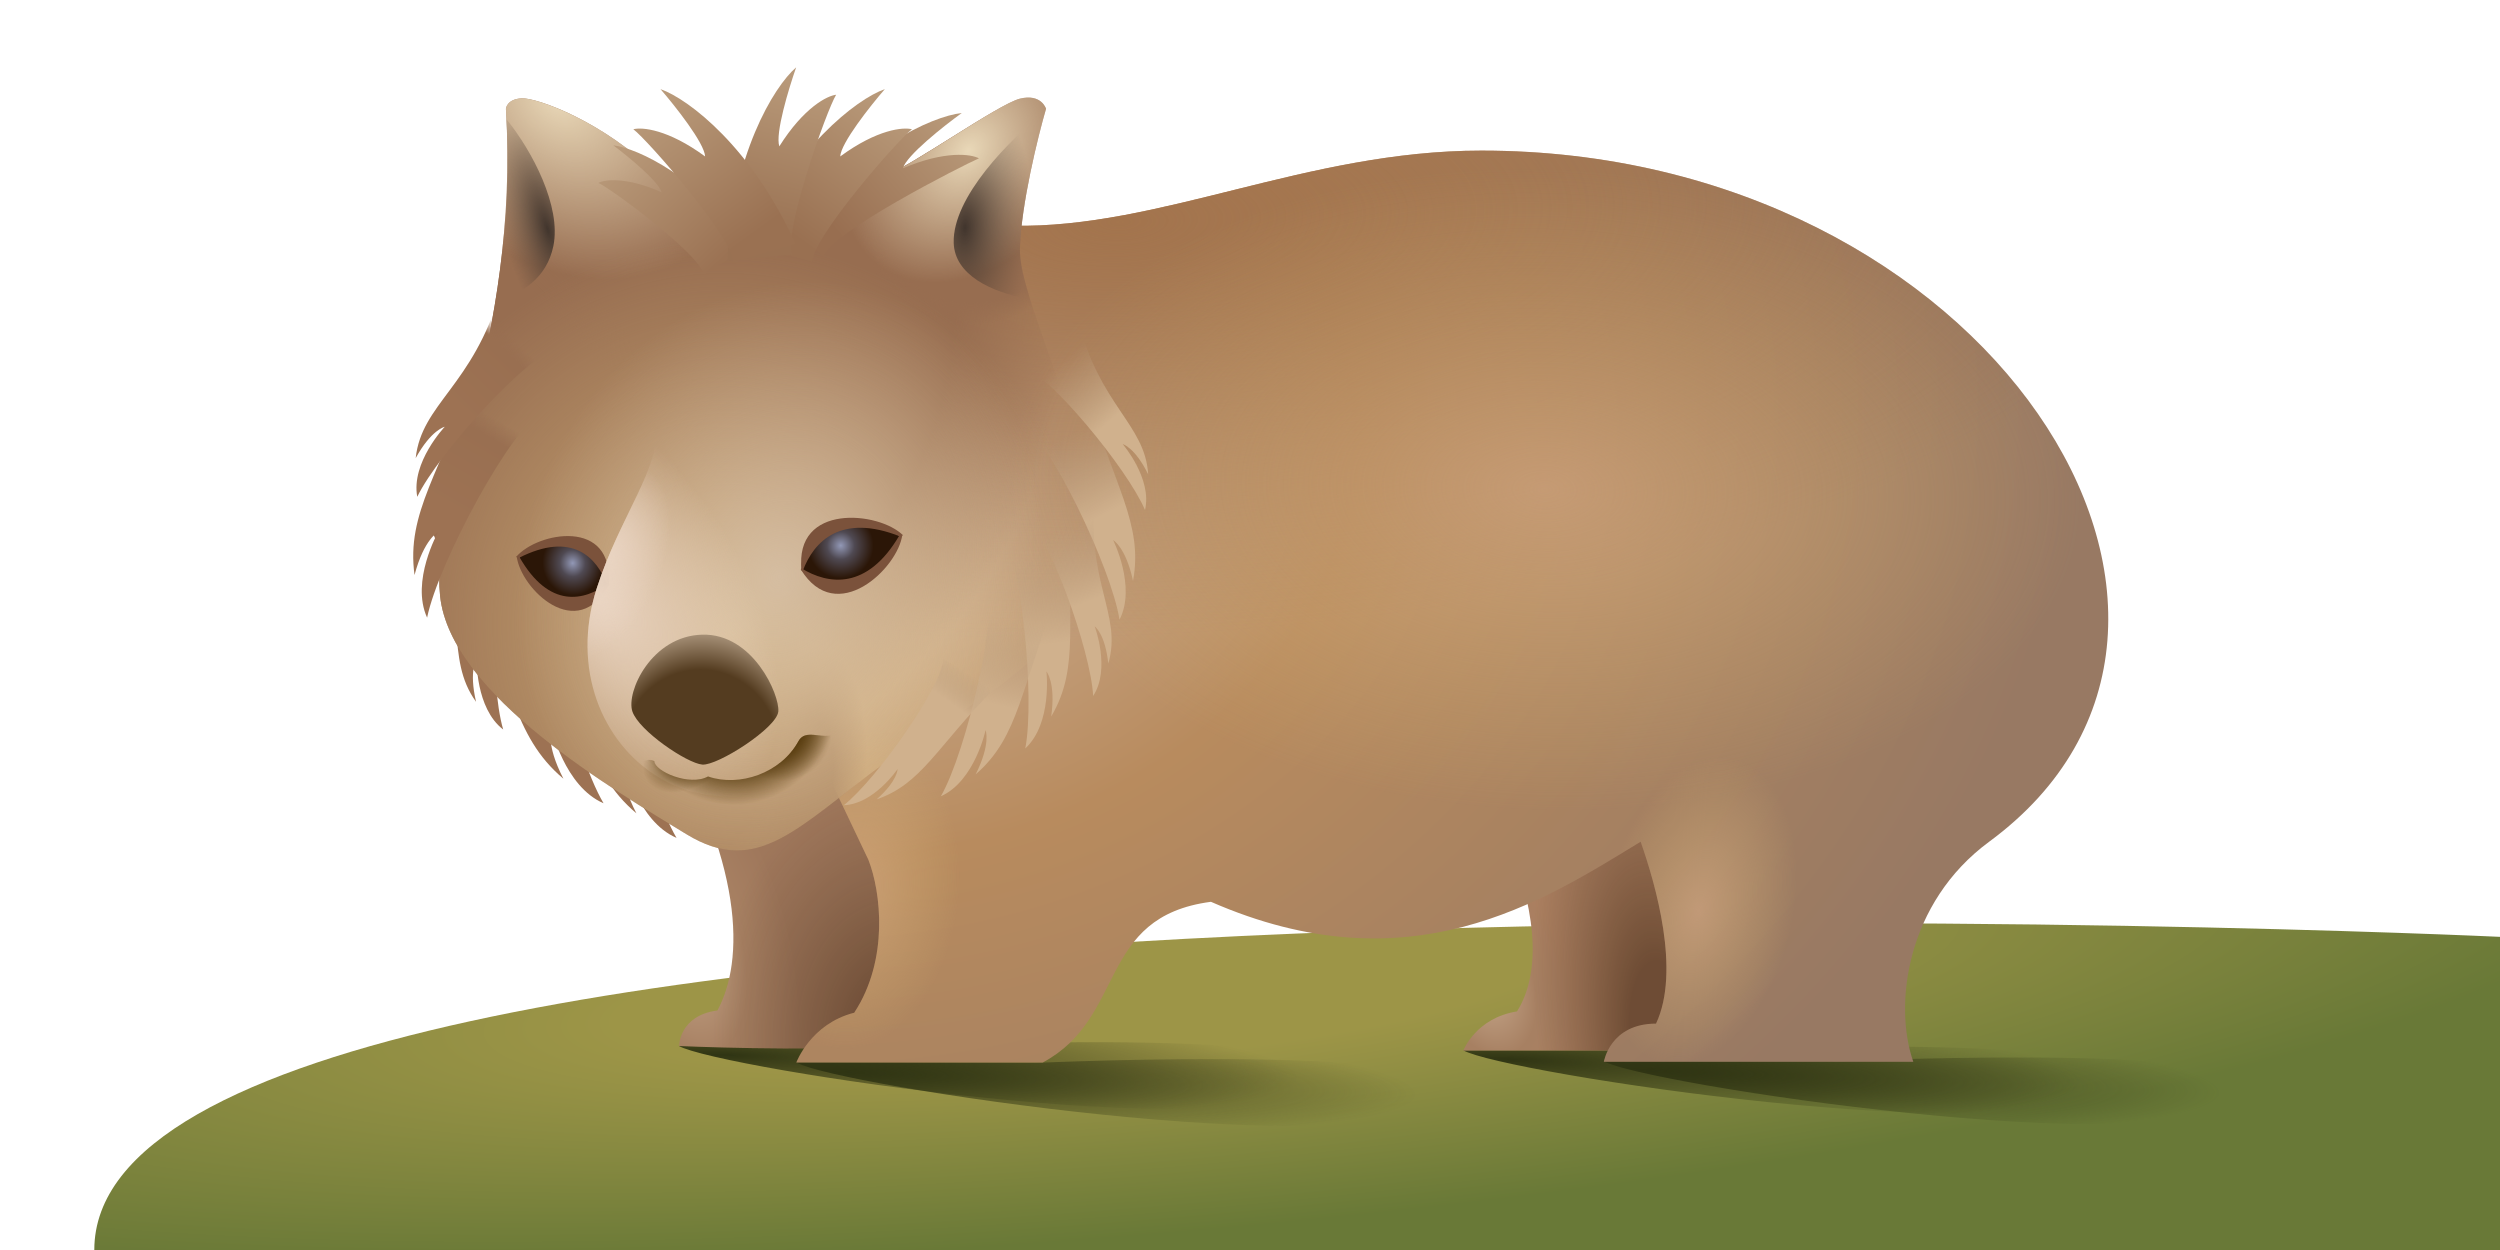 <svg viewBox="0 0 240 120" fill="none" xmlns="http://www.w3.org/2000/svg">
<path d="M9.053 120C9.053 79.071 240 89.937 240 89.937V120H9.053Z" fill="url(#paint0_radial_1993_4804)"/>
<path d="M126.629 104.248C118.711 110.187 68.974 102.583 65.158 100.407H88.167C88.167 100.407 134.548 98.309 126.629 104.248Z" fill="url(#paint1_radial_1993_4804)"/>
<path d="M201.952 104.675C194.033 110.614 144.297 103.011 140.481 100.834H163.489C163.489 100.834 209.87 98.736 201.952 104.675Z" fill="url(#paint2_radial_1993_4804)"/>
<path d="M138.006 105.874C130.087 111.813 80.351 104.209 76.535 102.033H99.543C99.543 102.033 145.924 99.935 138.006 105.874Z" fill="url(#paint3_radial_1993_4804)"/>
<path d="M215.417 105.717C207.498 111.657 157.762 104.053 153.946 101.877H176.954C176.954 101.877 223.336 99.778 215.417 105.717Z" fill="url(#paint4_radial_1993_4804)"/>
<path d="M85.24 100.419C76.971 100.948 65.192 100.419 65.192 100.419C65.192 100.419 65.192 97.484 68.875 97.006C71.433 92.278 71.608 82.871 62.885 68.436L76.442 62.631L89.711 80.804L85.24 100.419Z" fill="url(#paint5_radial_1993_4804)"/>
<path d="M85.24 100.419C76.971 100.948 65.192 100.419 65.192 100.419C65.192 100.419 65.192 97.484 68.875 97.006C71.433 92.278 71.608 82.871 62.885 68.436L76.442 62.631L89.711 80.804L85.24 100.419Z" fill="url(#paint6_radial_1993_4804)"/>
<path d="M162.404 100.852H140.481C140.481 100.852 141.667 97.727 145.634 97.096C147.677 93.837 147.855 88.46 144.807 80.804L158.942 76.91L161.682 81.814L162.404 100.852Z" fill="url(#paint7_radial_1993_4804)"/>
<path d="M162.404 100.852H140.481C140.481 100.852 141.667 97.727 145.634 97.096C147.677 93.837 147.855 88.46 144.807 80.804L158.942 76.91L161.682 81.814L162.404 100.852Z" fill="url(#paint8_radial_1993_4804)"/>
<path d="M142.212 14.458C125.441 14.458 111.347 21.958 97.212 21.669L70.529 28.304C70.529 28.304 51.635 53.256 57.404 62.343C63.173 71.429 79.516 74.444 79.516 74.444L83.366 82.535C84.562 85.561 85.367 92.115 82.003 97.222C77.816 98.284 76.443 102.006 76.443 102.006H100.097C108.174 97.679 105.289 88.016 116.25 86.573C135.281 94.899 148.053 86.573 157.5 80.804C158.946 84.923 161.35 93.223 158.978 98.268C154.56 98.268 153.967 101.934 153.967 101.934H183.678C181.755 96.453 183.022 86.648 190.962 80.804C219.663 59.676 190.962 14.458 142.212 14.458Z" fill="url(#paint9_radial_1993_4804)"/>
<path d="M142.212 14.458C125.441 14.458 111.347 21.958 97.212 21.669L70.529 28.304C70.529 28.304 51.635 53.256 57.404 62.343C63.173 71.429 79.516 74.444 79.516 74.444L83.366 82.535C84.562 85.561 85.367 92.115 82.003 97.222C77.816 98.284 76.443 102.006 76.443 102.006H100.097C108.174 97.679 105.289 88.016 116.25 86.573C135.281 94.899 148.053 86.573 157.5 80.804C158.946 84.923 161.35 93.223 158.978 98.268C154.56 98.268 153.967 101.934 153.967 101.934H183.678C181.755 96.453 183.022 86.648 190.962 80.804C219.663 59.676 190.962 14.458 142.212 14.458Z" fill="url(#paint10_radial_1993_4804)"/>
<path d="M142.212 14.458C125.441 14.458 111.347 21.958 97.212 21.669L70.529 28.304C70.529 28.304 51.635 53.256 57.404 62.343C63.173 71.429 79.516 74.444 79.516 74.444L83.366 82.535C84.562 85.561 85.367 92.115 82.003 97.222C77.816 98.284 76.443 102.006 76.443 102.006H100.097C108.174 97.679 105.289 88.016 116.25 86.573C135.281 94.899 148.053 86.573 157.5 80.804C158.946 84.923 161.35 93.223 158.978 98.268C154.56 98.268 153.967 101.934 153.967 101.934H183.678C181.755 96.453 183.022 86.648 190.962 80.804C219.663 59.676 190.962 14.458 142.212 14.458Z" fill="url(#paint11_radial_1993_4804)"/>
<path d="M142.212 14.458C125.441 14.458 111.347 21.958 97.212 21.669L70.529 28.304C70.529 28.304 51.635 53.256 57.404 62.343C63.173 71.429 79.516 74.444 79.516 74.444L83.366 82.535C84.562 85.561 85.367 92.115 82.003 97.222C77.816 98.284 76.443 102.006 76.443 102.006H100.097C108.174 97.679 105.289 88.016 116.25 86.573C135.281 94.899 148.053 86.573 157.5 80.804C158.946 84.923 161.35 93.223 158.978 98.268C154.56 98.268 153.967 101.934 153.967 101.934H183.678C181.755 96.453 183.022 86.648 190.962 80.804C219.663 59.676 190.962 14.458 142.212 14.458Z" fill="url(#paint12_radial_1993_4804)"/>
<path d="M142.212 14.458C125.441 14.458 111.347 21.958 97.212 21.669L70.529 28.304C70.529 28.304 51.635 53.256 57.404 62.343C63.173 71.429 79.516 74.444 79.516 74.444L83.366 82.535C84.562 85.561 85.367 92.115 82.003 97.222C77.816 98.284 76.443 102.006 76.443 102.006H100.097C108.174 97.679 105.289 88.016 116.25 86.573C135.281 94.899 148.053 86.573 157.5 80.804C158.946 84.923 161.35 93.223 158.978 98.268C154.56 98.268 153.967 101.934 153.967 101.934H183.678C181.755 96.453 183.022 86.648 190.962 80.804C219.663 59.676 190.962 14.458 142.212 14.458Z" fill="url(#paint13_radial_1993_4804)"/>
<path d="M54.087 74.756C49.166 70.61 49.095 65.219 44.758 55.141L52.625 53.718C51.268 56.806 55.05 72.221 57.941 77.114C54.199 75.503 52.936 69.906 52.936 69.906C52.936 69.906 52.342 71.381 54.087 74.756Z" fill="url(#paint14_linear_1993_4804)"/>
<path d="M61.094 78.079C56.173 73.933 56.102 68.541 51.765 58.464L59.632 57.041C58.275 60.128 62.057 75.543 64.947 80.437C61.206 78.826 59.943 73.228 59.943 73.228C59.943 73.228 59.349 74.703 61.094 78.079Z" fill="url(#paint15_linear_1993_4804)"/>
<path d="M45.703 67.377C42.608 63.081 45.162 58.638 41.045 50.052L48.76 50.291C47.056 52.483 46.981 65.547 48.306 70.034C45.643 67.996 45.758 63.275 45.758 63.275C45.758 63.275 44.988 64.333 45.703 67.377Z" fill="url(#paint16_linear_1993_4804)"/>
<path d="M42.249 57.215C41.246 47.681 49.907 32.855 48.569 10.441C48.569 10.441 48.634 9.519 50.074 9.438C51.515 9.357 58.036 11.713 63.121 16.797C68.529 16.017 80.483 14.924 85.033 16.797C87.263 16.128 95.848 9.985 97.912 9.473C99.976 8.962 100.421 10.441 100.421 10.441C99.641 13.118 98.046 19.541 97.912 23.823C97.745 29.175 105.618 42.438 104.286 53.094C102.954 63.75 93.469 66.938 85.033 73.154C76.596 79.37 72.743 84.271 65.896 80.082C59.049 75.894 43.253 66.749 42.249 57.215Z" fill="url(#paint17_radial_1993_4804)"/>
<path d="M42.249 57.215C41.246 47.681 49.907 32.855 48.569 10.441C48.569 10.441 48.634 9.519 50.074 9.438C51.515 9.357 58.036 11.713 63.121 16.797C68.529 16.017 80.483 14.924 85.033 16.797C87.263 16.128 95.848 9.985 97.912 9.473C99.976 8.962 100.421 10.441 100.421 10.441C99.641 13.118 98.046 19.541 97.912 23.823C97.745 29.175 105.618 42.438 104.286 53.094C102.954 63.75 93.469 66.938 85.033 73.154C76.596 79.37 72.743 84.271 65.896 80.082C59.049 75.894 43.253 66.749 42.249 57.215Z" fill="url(#paint18_radial_1993_4804)"/>
<path d="M42.249 57.215C41.246 47.681 49.907 32.855 48.569 10.441C48.569 10.441 48.634 9.519 50.074 9.438C51.515 9.357 58.036 11.713 63.121 16.797C68.529 16.017 80.483 14.924 85.033 16.797C87.263 16.128 95.848 9.985 97.912 9.473C99.976 8.962 100.421 10.441 100.421 10.441C99.641 13.118 98.046 19.541 97.912 23.823C97.745 29.175 105.618 42.438 104.286 53.094C102.954 63.75 93.469 66.938 85.033 73.154C76.596 79.37 72.743 84.271 65.896 80.082C59.049 75.894 43.253 66.749 42.249 57.215Z" fill="url(#paint19_radial_1993_4804)"/>
<path d="M42.249 57.215C41.246 47.681 49.907 32.855 48.569 10.441C48.569 10.441 48.634 9.519 50.074 9.438C51.515 9.357 58.036 11.713 63.121 16.797C68.529 16.017 80.483 14.924 85.033 16.797C87.263 16.128 95.848 9.985 97.912 9.473C99.976 8.962 100.421 10.441 100.421 10.441C99.641 13.118 98.046 19.541 97.912 23.823C97.745 29.175 105.618 42.438 104.286 53.094C102.954 63.75 93.469 66.938 85.033 73.154C76.596 79.37 72.743 84.271 65.896 80.082C59.049 75.894 43.253 66.749 42.249 57.215Z" fill="url(#paint20_radial_1993_4804)"/>
<path d="M42.249 57.215C41.246 47.681 49.907 32.855 48.569 10.441C48.569 10.441 48.634 9.519 50.074 9.438C51.515 9.357 58.036 11.713 63.121 16.797C68.529 16.017 80.483 14.924 85.033 16.797C87.263 16.128 95.848 9.985 97.912 9.473C99.976 8.962 100.421 10.441 100.421 10.441C99.641 13.118 98.046 19.541 97.912 23.823C97.745 29.175 105.618 42.438 104.286 53.094C102.954 63.75 93.469 66.938 85.033 73.154C76.596 79.37 72.743 84.271 65.896 80.082C59.049 75.894 43.253 66.749 42.249 57.215Z" fill="url(#paint21_radial_1993_4804)"/>
<path d="M42.249 57.215C41.246 47.681 49.907 32.855 48.569 10.441C48.569 10.441 48.634 9.519 50.074 9.438C51.515 9.357 58.036 11.713 63.121 16.797C68.529 16.017 80.483 14.924 85.033 16.797C87.263 16.128 95.848 9.985 97.912 9.473C99.976 8.962 100.421 10.441 100.421 10.441C99.641 13.118 98.046 19.541 97.912 23.823C97.745 29.175 105.618 42.438 104.286 53.094C102.954 63.75 93.469 66.938 85.033 73.154C76.596 79.37 72.743 84.271 65.896 80.082C59.049 75.894 43.253 66.749 42.249 57.215Z" fill="url(#paint22_radial_1993_4804)"/>
<path d="M42.249 57.215C41.246 47.681 49.907 32.855 48.569 10.441C48.569 10.441 48.634 9.519 50.074 9.438C51.515 9.357 58.036 11.713 63.121 16.797C68.529 16.017 80.483 14.924 85.033 16.797C87.263 16.128 95.848 9.985 97.912 9.473C99.976 8.962 100.421 10.441 100.421 10.441C99.641 13.118 98.046 19.541 97.912 23.823C97.745 29.175 105.618 42.438 104.286 53.094C102.954 63.75 93.469 66.938 85.033 73.154C76.596 79.37 72.743 84.271 65.896 80.082C59.049 75.894 43.253 66.749 42.249 57.215Z" fill="url(#paint23_radial_1993_4804)"/>
<path d="M42.249 57.215C41.246 47.681 49.907 32.855 48.569 10.441C48.569 10.441 48.634 9.519 50.074 9.438C51.515 9.357 58.036 11.713 63.121 16.797C68.529 16.017 80.483 14.924 85.033 16.797C87.263 16.128 95.848 9.985 97.912 9.473C99.976 8.962 100.421 10.441 100.421 10.441C99.641 13.118 98.046 19.541 97.912 23.823C97.745 29.175 105.618 42.438 104.286 53.094C102.954 63.75 93.469 66.938 85.033 73.154C76.596 79.37 72.743 84.271 65.896 80.082C59.049 75.894 43.253 66.749 42.249 57.215Z" fill="url(#paint24_radial_1993_4804)"/>
<path d="M49.81 53.579C51.848 51.162 58.51 50.458 58.408 56.17C56.812 57.903 54.516 58.281 53.204 57.564C51.564 56.668 50.433 55.191 49.81 53.579Z" fill="url(#paint25_radial_1993_4804)"/>
<path fill-rule="evenodd" clip-rule="evenodd" d="M49.793 53.566C54.908 50.959 57.318 53.478 58.313 56.233C58.345 56.213 58.377 56.192 58.408 56.17C59.005 49.676 51.578 51.056 49.541 53.473C49.63 53.49 49.714 53.522 49.793 53.566Z" fill="#7B523B"/>
<path fill-rule="evenodd" clip-rule="evenodd" d="M49.86 53.468C52.724 58.487 56.104 57.717 58.431 55.966C58.447 56.002 58.462 56.037 58.477 56.073C55.454 61.834 49.992 56.558 49.6 53.407C49.684 53.442 49.771 53.462 49.86 53.468Z" fill="#7B523B"/>
<path d="M84.281 67.223C83.486 68 82.678 68.909 81.855 69.987C69.583 84.57 52.264 72.036 57.294 56.462C59.542 49.502 63.451 44.867 62.993 40.815C60.986 30.277 75.666 35.866 74.328 44.396C73.823 47.614 75.871 50.517 78.249 53.888C80.672 57.322 83.437 61.242 84.196 66.475C84.233 66.726 84.261 66.975 84.281 67.223Z" fill="url(#paint26_radial_1993_4804)"/>
<path d="M84.281 67.223C83.486 68 82.678 68.909 81.855 69.987C69.583 84.57 52.264 72.036 57.294 56.462C59.542 49.502 63.451 44.867 62.993 40.815C60.986 30.277 75.666 35.866 74.328 44.396C73.823 47.614 75.871 50.517 78.249 53.888C80.672 57.322 83.437 61.242 84.196 66.475C84.233 66.726 84.261 66.975 84.281 67.223Z" fill="url(#paint27_radial_1993_4804)"/>
<path d="M59.841 73.472C64.771 79.866 75.958 88.896 81.029 69.714C79.668 71.737 77.523 69.572 76.642 71.174C74.956 74.243 70.954 75.572 67.972 74.541C66.183 75.52 62.817 74.03 62.817 73.062C61.673 72.521 60.809 74.162 59.841 73.472Z" fill="url(#paint28_radial_1993_4804)"/>
<path d="M59.841 73.472C64.771 79.866 75.958 88.896 81.029 69.714C79.668 71.737 77.523 69.572 76.642 71.174C74.956 74.243 70.954 75.572 67.972 74.541C66.183 75.52 62.817 74.03 62.817 73.062C61.673 72.521 60.809 74.162 59.841 73.472Z" fill="url(#paint29_radial_1993_4804)"/>
<path d="M59.841 73.472C64.771 79.866 75.958 88.896 81.029 69.714C79.668 71.737 77.523 69.572 76.642 71.174C74.956 74.243 70.954 75.572 67.972 74.541C66.183 75.52 62.817 74.03 62.817 73.062C61.673 72.521 60.809 74.162 59.841 73.472Z" fill="url(#paint30_radial_1993_4804)"/>
<path d="M67.422 60.926C62.54 61.049 60.077 66.437 60.709 68.302C61.342 70.166 65.957 73.277 67.422 73.4C68.887 73.523 74.578 69.88 74.719 68.302C74.86 66.724 72.304 60.803 67.422 60.926Z" fill="url(#paint31_radial_1993_4804)"/>
<path fill-rule="evenodd" clip-rule="evenodd" d="M98.719 28.681C98.217 26.697 97.874 25.027 97.912 23.823C98.041 19.668 99.547 13.496 100.349 10.689C96.95 13.359 91.423 18.938 91.555 23.321C91.648 26.385 95.142 28.057 98.719 28.681Z" fill="url(#paint32_radial_1993_4804)"/>
<path fill-rule="evenodd" clip-rule="evenodd" d="M48.623 11.448C51.071 14.463 53.909 19.807 53.124 23.619C52.494 26.676 50.071 28.29 47.604 28.795C48.437 23.897 48.95 18.216 48.623 11.448Z" fill="url(#paint33_radial_1993_4804)"/>
<path d="M86.394 51.515C84.116 49.227 76.764 49.005 76.956 54.754C78.738 56.383 81.274 56.596 82.71 55.778C84.504 54.755 85.731 53.185 86.394 51.515Z" fill="url(#paint34_radial_1993_4804)"/>
<path fill-rule="evenodd" clip-rule="evenodd" d="M86.415 51.5C80.743 49.248 78.123 51.963 77.064 54.812C77.028 54.793 76.992 54.774 76.956 54.755C76.209 48.254 84.413 49.101 86.691 51.388C86.593 51.412 86.501 51.45 86.415 51.5Z" fill="#7B523B"/>
<path fill-rule="evenodd" clip-rule="evenodd" d="M86.338 51.407C83.251 56.673 79.515 56.145 76.927 54.55C76.91 54.587 76.894 54.624 76.877 54.661C80.288 60.245 86.234 54.53 86.623 51.325C86.531 51.367 86.436 51.393 86.338 51.407Z" fill="#7B523B"/>
<path d="M92.329 10.851C89.466 11.148 82.42 14.344 76.317 22.325L79.072 24.623C79.604 22.384 92.396 15.889 93.979 15.201C93.241 14.798 90.746 14.425 86.674 16.158C87.026 14.924 90.59 12.106 92.329 10.851Z" fill="url(#paint35_linear_1993_4804)"/>
<path d="M58.879 13.953C61.263 14.242 67.093 17.013 72.066 23.761L67.498 26.236C67.087 24.361 58.748 18.154 57.438 17.557C58.06 17.232 60.146 16.958 63.517 18.463C63.242 17.429 60.31 15.025 58.879 13.953Z" fill="url(#paint36_linear_1993_4804)"/>
<path d="M84.946 8.555C82.227 9.502 76.104 14.231 71.999 23.401L77.98 25.137C77.983 22.836 86.169 13.443 87.551 12.409C86.74 12.187 84.227 12.397 80.662 15.019C80.72 13.738 83.542 10.176 84.946 8.555Z" fill="url(#paint37_linear_1993_4804)"/>
<path d="M76.433 6.464C74.251 8.341 70.287 14.985 69.829 25.022L76.029 24.445C75.189 22.303 79.362 10.563 80.27 9.095C79.433 9.185 77.172 10.302 74.816 14.048C74.401 12.834 75.721 8.486 76.433 6.464Z" fill="url(#paint38_linear_1993_4804)"/>
<path d="M63.406 8.555C66.124 9.502 72.247 14.231 76.353 23.401L70.372 25.137C70.369 22.836 62.183 13.443 60.801 12.409C61.612 12.187 64.125 12.397 67.69 15.019C67.631 13.738 64.81 10.176 63.406 8.555Z" fill="url(#paint39_linear_1993_4804)"/>
<path d="M39.795 55.204C38.971 49.187 42.332 45.364 45.669 35.56L52.081 39.541C49.177 40.845 42.074 54.037 41.002 59.295C39.4 55.798 42.057 51.078 42.057 51.078C42.057 51.078 40.708 51.736 39.795 55.204Z" fill="url(#paint40_linear_1993_4804)"/>
<path d="M108.769 55.765C109.798 50.241 106.862 46.559 104.212 37.351L98.11 40.746C100.736 42.08 106.715 54.586 107.472 59.492C109.107 56.332 106.862 51.852 106.862 51.852C106.862 51.852 108.079 52.52 108.769 55.765Z" fill="url(#paint41_linear_1993_4804)"/>
<path d="M100.915 68.79C103.765 63.947 102.26 59.485 102.908 49.925L96.015 51.036C98.028 53.186 99.386 66.981 98.425 71.851C101.04 69.438 100.456 64.461 100.456 64.461C100.456 64.461 101.373 65.504 100.915 68.79Z" fill="url(#paint42_linear_1993_4804)"/>
<path d="M93.663 74.339C97.915 70.664 97.918 65.955 101.595 57.107L94.708 55.951C95.928 58.632 92.794 72.135 90.324 76.441C93.574 74.993 94.615 70.091 94.615 70.091C94.615 70.091 95.15 71.372 93.663 74.339Z" fill="url(#paint43_linear_1993_4804)"/>
<path d="M84.156 76.737C88.476 75.265 89.913 71.721 95.375 66.18L90.543 63.213C90.644 65.602 84.173 74.813 81.002 77.302C83.89 77.201 86.167 73.828 86.167 73.828C86.167 73.828 86.179 74.956 84.156 76.737Z" fill="url(#paint44_linear_1993_4804)"/>
<path d="M39.905 43.979C40.488 38.715 45.361 37.13 48.06 27.999L53.625 33.347C50.892 33.832 42.08 43.477 40.056 47.695C39.445 44.398 42.696 40.971 42.696 40.971C42.696 40.971 41.415 41.24 39.905 43.979Z" fill="url(#paint45_linear_1993_4804)"/>
<path d="M110.226 45.538C109.921 40.648 105.488 38.967 103.399 30.409L98.019 35.104C100.523 35.673 108.238 44.977 109.921 48.965C110.632 45.945 107.78 42.634 107.78 42.634C107.78 42.634 108.952 42.94 110.226 45.538Z" fill="url(#paint46_linear_1993_4804)"/>
<path d="M106.397 63.692C107.778 58.991 104.183 55.899 105.137 47.141L98.478 49.721C100.638 51.11 104.72 62.487 104.943 66.81C106.641 64.213 105.088 60.129 105.088 60.129C105.088 60.129 106.086 60.815 106.397 63.692Z" fill="url(#paint47_linear_1993_4804)"/>
<defs>
<radialGradient id="paint0_radial_1993_4804" cx="0" cy="0" r="1" gradientUnits="userSpaceOnUse" gradientTransform="translate(104.439 94.726) rotate(175.463) scale(147.635 24.284)">
<stop offset="0.301" stop-color="#9D9547"/>
<stop offset="1" stop-color="#697937"/>
</radialGradient>
<radialGradient id="paint1_radial_1993_4804" cx="0" cy="0" r="1" gradientUnits="userSpaceOnUse" gradientTransform="translate(69.411 101.282) rotate(2.26) scale(55.284 5.792)">
<stop stop-color="#2F3413"/>
<stop offset="1" stop-color="#2F3413" stop-opacity="0"/>
</radialGradient>
<radialGradient id="paint2_radial_1993_4804" cx="0" cy="0" r="1" gradientUnits="userSpaceOnUse" gradientTransform="translate(144.733 101.709) rotate(2.26) scale(55.284 5.792)">
<stop stop-color="#2F3413"/>
<stop offset="1" stop-color="#2F3413" stop-opacity="0"/>
</radialGradient>
<radialGradient id="paint3_radial_1993_4804" cx="0" cy="0" r="1" gradientUnits="userSpaceOnUse" gradientTransform="translate(80.787 102.908) rotate(2.26) scale(55.284 5.792)">
<stop stop-color="#2F3413"/>
<stop offset="1" stop-color="#2F3413" stop-opacity="0"/>
</radialGradient>
<radialGradient id="paint4_radial_1993_4804" cx="0" cy="0" r="1" gradientUnits="userSpaceOnUse" gradientTransform="translate(158.199 102.752) rotate(2.26) scale(55.284 5.792)">
<stop stop-color="#2F3413"/>
<stop offset="1" stop-color="#2F3413" stop-opacity="0"/>
</radialGradient>
<radialGradient id="paint5_radial_1993_4804" cx="0" cy="0" r="1" gradientUnits="userSpaceOnUse" gradientTransform="translate(65.181 89.971) rotate(-107.013) scale(20.952 10.457)">
<stop stop-color="#C9AB8F"/>
<stop offset="0.557" stop-color="#A78062"/>
<stop offset="1" stop-color="#9F775B"/>
</radialGradient>
<radialGradient id="paint6_radial_1993_4804" cx="0" cy="0" r="1" gradientUnits="userSpaceOnUse" gradientTransform="translate(86.861 101.12) rotate(-96.899) scale(26.141 18.22)">
<stop offset="0.285" stop-color="#321A09" stop-opacity="0.4"/>
<stop offset="1" stop-color="#4A301D" stop-opacity="0"/>
</radialGradient>
<radialGradient id="paint7_radial_1993_4804" cx="0" cy="0" r="1" gradientUnits="userSpaceOnUse" gradientTransform="translate(142.357 94.125) rotate(-111.658) scale(13.574 8.306)">
<stop stop-color="#C9AB8F"/>
<stop offset="0.557" stop-color="#A78062"/>
<stop offset="1" stop-color="#AB7F60"/>
</radialGradient>
<radialGradient id="paint8_radial_1993_4804" cx="0" cy="0" r="1" gradientUnits="userSpaceOnUse" gradientTransform="translate(160.074 101.145) rotate(-98.097) scale(31.76 12.241)">
<stop offset="0.285" stop-color="#321A09" stop-opacity="0.5"/>
<stop offset="1" stop-color="#4A301D" stop-opacity="0"/>
</radialGradient>
<radialGradient id="paint9_radial_1993_4804" cx="0" cy="0" r="1" gradientUnits="userSpaceOnUse" gradientTransform="translate(81.854 44.583) rotate(-7.429) scale(118.731 92.22)">
<stop stop-color="#D0B69F"/>
<stop offset="0.41" stop-color="#B88B5E"/>
<stop offset="1" stop-color="#987963"/>
</radialGradient>
<radialGradient id="paint10_radial_1993_4804" cx="0" cy="0" r="1" gradientUnits="userSpaceOnUse" gradientTransform="translate(107.544 21.144) rotate(-2.045) scale(102.503 39.913)">
<stop stop-color="#A3744D"/>
<stop offset="1" stop-color="#946747" stop-opacity="0"/>
</radialGradient>
<radialGradient id="paint11_radial_1993_4804" cx="0" cy="0" r="1" gradientUnits="userSpaceOnUse" gradientTransform="translate(148.249 47.012) rotate(2.025) scale(51.371 30.871)">
<stop stop-color="#D7AC85" stop-opacity="0.6"/>
<stop offset="1" stop-color="#D8B674" stop-opacity="0"/>
</radialGradient>
<radialGradient id="paint12_radial_1993_4804" cx="0" cy="0" r="1" gradientUnits="userSpaceOnUse" gradientTransform="translate(163.046 87.395) rotate(103.02) scale(14.996 9.012)">
<stop stop-color="#D7AC85" stop-opacity="0.6"/>
<stop offset="1" stop-color="#D8B674" stop-opacity="0"/>
</radialGradient>
<radialGradient id="paint13_radial_1993_4804" cx="0" cy="0" r="1" gradientUnits="userSpaceOnUse" gradientTransform="translate(81.961 85.284) rotate(95.477) scale(15.485 10.13)">
<stop stop-color="#D7AC85" stop-opacity="0.6"/>
<stop offset="1" stop-color="#D8B674" stop-opacity="0"/>
</radialGradient>
<linearGradient id="paint14_linear_1993_4804" x1="55.542" y1="79.382" x2="50.828" y2="57.152" gradientUnits="userSpaceOnUse">
<stop offset="0.531" stop-color="#9D7253"/>
<stop offset="1" stop-color="#986E51"/>
</linearGradient>
<linearGradient id="paint15_linear_1993_4804" x1="62.548" y1="82.705" x2="57.834" y2="60.475" gradientUnits="userSpaceOnUse">
<stop offset="0.531" stop-color="#9D7253"/>
<stop offset="1" stop-color="#986E51"/>
</linearGradient>
<linearGradient id="paint16_linear_1993_4804" x1="45.934" y1="71.363" x2="46.633" y2="52.672" gradientUnits="userSpaceOnUse">
<stop offset="0.531" stop-color="#9D7253"/>
<stop offset="1" stop-color="#986E51"/>
</linearGradient>
<radialGradient id="paint17_radial_1993_4804" cx="0" cy="0" r="1" gradientUnits="userSpaceOnUse" gradientTransform="translate(61.95 27.837) rotate(85.012) scale(46.173 40.381)">
<stop offset="0.737" stop-color="#976D50"/>
<stop offset="1" stop-color="#976D50" stop-opacity="0"/>
</radialGradient>
<radialGradient id="paint18_radial_1993_4804" cx="0" cy="0" r="1" gradientUnits="userSpaceOnUse" gradientTransform="translate(94.232 18.136) rotate(114.326) scale(13.4 11.719)">
<stop offset="0.829" stop-color="#976D50"/>
<stop offset="1" stop-color="#976D50" stop-opacity="0"/>
</radialGradient>
<radialGradient id="paint19_radial_1993_4804" cx="0" cy="0" r="1" gradientUnits="userSpaceOnUse" gradientTransform="translate(42.96 47.24) rotate(50.544) scale(51.992 23.043)">
<stop offset="0.829" stop-color="#976D50"/>
<stop offset="1" stop-color="#976D50" stop-opacity="0"/>
</radialGradient>
<radialGradient id="paint20_radial_1993_4804" cx="0" cy="0" r="1" gradientUnits="userSpaceOnUse" gradientTransform="translate(77.441 74.744) rotate(96.504) scale(12.721 5.638)">
<stop offset="0.44" stop-color="#976D50"/>
<stop offset="1" stop-color="#976D50" stop-opacity="0"/>
</radialGradient>
<radialGradient id="paint21_radial_1993_4804" cx="0" cy="0" r="1" gradientUnits="userSpaceOnUse" gradientTransform="translate(92.927 14.507) rotate(-49.461) scale(13.934 10.632)">
<stop stop-color="#E9D8B8"/>
<stop offset="1" stop-color="#E9D8B8" stop-opacity="0"/>
</radialGradient>
<radialGradient id="paint22_radial_1993_4804" cx="0" cy="0" r="1" gradientUnits="userSpaceOnUse" gradientTransform="translate(53.602 9.438) rotate(40.675) scale(19.918 15.199)">
<stop stop-color="#E9D8B8"/>
<stop offset="1" stop-color="#E9D8B8" stop-opacity="0"/>
</radialGradient>
<radialGradient id="paint23_radial_1993_4804" cx="0" cy="0" r="1" gradientUnits="userSpaceOnUse" gradientTransform="translate(70.387 60.546) rotate(-102.398) scale(37.627 35.498)">
<stop stop-color="#DCBE84" stop-opacity="0.8"/>
<stop offset="1" stop-color="#DCBE84" stop-opacity="0"/>
</radialGradient>
<radialGradient id="paint24_radial_1993_4804" cx="0" cy="0" r="1" gradientUnits="userSpaceOnUse" gradientTransform="translate(74.809 55.386) rotate(-67.011) scale(29.03 24.594)">
<stop stop-color="#E0CFC0" stop-opacity="0.6"/>
<stop offset="1" stop-color="#EAD5C3" stop-opacity="0"/>
</radialGradient>
<radialGradient id="paint25_radial_1993_4804" cx="0" cy="0" r="1" gradientUnits="userSpaceOnUse" gradientTransform="translate(54.973 54.06) rotate(79.937) scale(5.35 5.016)">
<stop stop-color="#9298B6"/>
<stop offset="0.243" stop-color="#4F4952"/>
<stop offset="0.577" stop-color="#2B1607"/>
</radialGradient>
<radialGradient id="paint26_radial_1993_4804" cx="0" cy="0" r="1" gradientUnits="userSpaceOnUse" gradientTransform="translate(57.248 57.076) rotate(55.748) scale(24.014 13.653)">
<stop stop-color="#EAD5C3"/>
<stop offset="1" stop-color="#EAD5C3" stop-opacity="0"/>
</radialGradient>
<radialGradient id="paint27_radial_1993_4804" cx="0" cy="0" r="1" gradientUnits="userSpaceOnUse" gradientTransform="translate(57.93 53.919) rotate(112.335) scale(9.849 5.6)">
<stop stop-color="#EAD5C3"/>
<stop offset="1" stop-color="#EAD5C3" stop-opacity="0"/>
</radialGradient>
<radialGradient id="paint28_radial_1993_4804" cx="0" cy="0" r="1" gradientUnits="userSpaceOnUse" gradientTransform="translate(70.197 66.379) rotate(168.831) scale(10.275 10.921)">
<stop offset="0.663" stop-color="#513507"/>
<stop offset="1" stop-color="#513507" stop-opacity="0"/>
</radialGradient>
<radialGradient id="paint29_radial_1993_4804" cx="0" cy="0" r="1" gradientUnits="userSpaceOnUse" gradientTransform="translate(66.29 72.104) rotate(-35.317) scale(5.08 3.33)">
<stop offset="0.156" stop-color="#513507"/>
<stop offset="1" stop-color="#513507" stop-opacity="0"/>
</radialGradient>
<radialGradient id="paint30_radial_1993_4804" cx="0" cy="0" r="1" gradientUnits="userSpaceOnUse" gradientTransform="translate(75.084 70.24) rotate(-167.009) scale(4.771)">
<stop offset="0.156" stop-color="#513507"/>
<stop offset="1" stop-color="#513507" stop-opacity="0"/>
</radialGradient>
<radialGradient id="paint31_radial_1993_4804" cx="0" cy="0" r="1" gradientUnits="userSpaceOnUse" gradientTransform="translate(67.202 72.506) rotate(-86.646) scale(11.602 10.822)">
<stop offset="0.708" stop-color="#543C20"/>
<stop offset="1" stop-color="#A58F76"/>
</radialGradient>
<radialGradient id="paint32_radial_1993_4804" cx="0" cy="0" r="1" gradientUnits="userSpaceOnUse" gradientTransform="translate(92.638 21.864) rotate(-86.097) scale(13.272 6.44)">
<stop stop-color="#41352D"/>
<stop offset="1" stop-color="#654D3D" stop-opacity="0"/>
</radialGradient>
<radialGradient id="paint33_radial_1993_4804" cx="0" cy="0" r="1" gradientUnits="userSpaceOnUse" gradientTransform="translate(52.583 22.02) rotate(-106.41) scale(13.099 4.351)">
<stop stop-color="#41352D"/>
<stop offset="1" stop-color="#654D3D" stop-opacity="0"/>
</radialGradient>
<radialGradient id="paint34_radial_1993_4804" cx="0" cy="0" r="1" gradientUnits="userSpaceOnUse" gradientTransform="translate(80.712 52.377) rotate(100.103) scale(5.461)">
<stop stop-color="#9298B6"/>
<stop offset="0.243" stop-color="#4F4952"/>
<stop offset="0.577" stop-color="#2B1607"/>
</radialGradient>
<linearGradient id="paint35_linear_1993_4804" x1="92.148" y1="12.226" x2="80.433" y2="22.385" gradientUnits="userSpaceOnUse">
<stop stop-color="#B89979"/>
<stop offset="1" stop-color="#986E50"/>
</linearGradient>
<linearGradient id="paint36_linear_1993_4804" x1="59.009" y1="15.102" x2="68.764" y2="25.467" gradientUnits="userSpaceOnUse">
<stop stop-color="#B89979"/>
<stop offset="1" stop-color="#9B7253"/>
</linearGradient>
<linearGradient id="paint37_linear_1993_4804" x1="85.085" y1="9.935" x2="76.018" y2="22.514" gradientUnits="userSpaceOnUse">
<stop stop-color="#B89979"/>
<stop offset="1" stop-color="#997051"/>
</linearGradient>
<linearGradient id="paint38_linear_1993_4804" x1="77.069" y1="7.696" x2="73.243" y2="22.723" gradientUnits="userSpaceOnUse">
<stop stop-color="#B89979"/>
<stop offset="1" stop-color="#997152"/>
</linearGradient>
<linearGradient id="paint39_linear_1993_4804" x1="63.266" y1="9.935" x2="72.334" y2="22.514" gradientUnits="userSpaceOnUse">
<stop stop-color="#B89979"/>
<stop offset="1" stop-color="#9A7152"/>
</linearGradient>
<linearGradient id="paint40_linear_1993_4804" x1="37.887" y1="59.366" x2="48.649" y2="40.809" gradientUnits="userSpaceOnUse">
<stop offset="0.531" stop-color="#9D7253"/>
<stop offset="0.914" stop-color="#996F51"/>
<stop offset="1" stop-color="#986E51" stop-opacity="0"/>
</linearGradient>
<linearGradient id="paint41_linear_1993_4804" x1="110.334" y1="59.731" x2="101.702" y2="42.215" gradientUnits="userSpaceOnUse">
<stop offset="0.573" stop-color="#D0B18D"/>
<stop offset="1" stop-color="#BA9D7E" stop-opacity="0"/>
</linearGradient>
<linearGradient id="paint42_linear_1993_4804" x1="101.035" y1="73.052" x2="98.891" y2="53.642" gradientUnits="userSpaceOnUse">
<stop offset="0.573" stop-color="#D0B18D"/>
<stop offset="1" stop-color="#BA9D7E" stop-opacity="0"/>
</linearGradient>
<linearGradient id="paint43_linear_1993_4804" x1="92.411" y1="78.414" x2="96.598" y2="59.341" gradientUnits="userSpaceOnUse">
<stop offset="0.573" stop-color="#D0B18D"/>
<stop offset="1" stop-color="#BA9D7E" stop-opacity="0"/>
</linearGradient>
<linearGradient id="paint44_linear_1993_4804" x1="81.973" y1="79.423" x2="92.541" y2="64.309" gradientUnits="userSpaceOnUse">
<stop offset="0.818" stop-color="#D0B18D"/>
<stop offset="1" stop-color="#BA9D7E" stop-opacity="0"/>
</linearGradient>
<linearGradient id="paint45_linear_1993_4804" x1="37.405" y1="47.092" x2="50.452" y2="33.688" gradientUnits="userSpaceOnUse">
<stop offset="0.531" stop-color="#9D7253"/>
<stop offset="0.927" stop-color="#996F51"/>
<stop offset="1" stop-color="#986E51" stop-opacity="0"/>
</linearGradient>
<linearGradient id="paint46_linear_1993_4804" x1="112.398" y1="48.525" x2="100.936" y2="35.56" gradientUnits="userSpaceOnUse">
<stop offset="0.573" stop-color="#D0B18D"/>
<stop offset="1" stop-color="#BA9D7E" stop-opacity="0"/>
</linearGradient>
<linearGradient id="paint47_linear_1993_4804" x1="107.421" y1="67.241" x2="101.065" y2="51.145" gradientUnits="userSpaceOnUse">
<stop offset="0.573" stop-color="#D0B18D"/>
<stop offset="1" stop-color="#BA9D7E" stop-opacity="0"/>
</linearGradient>
</defs>
</svg>
